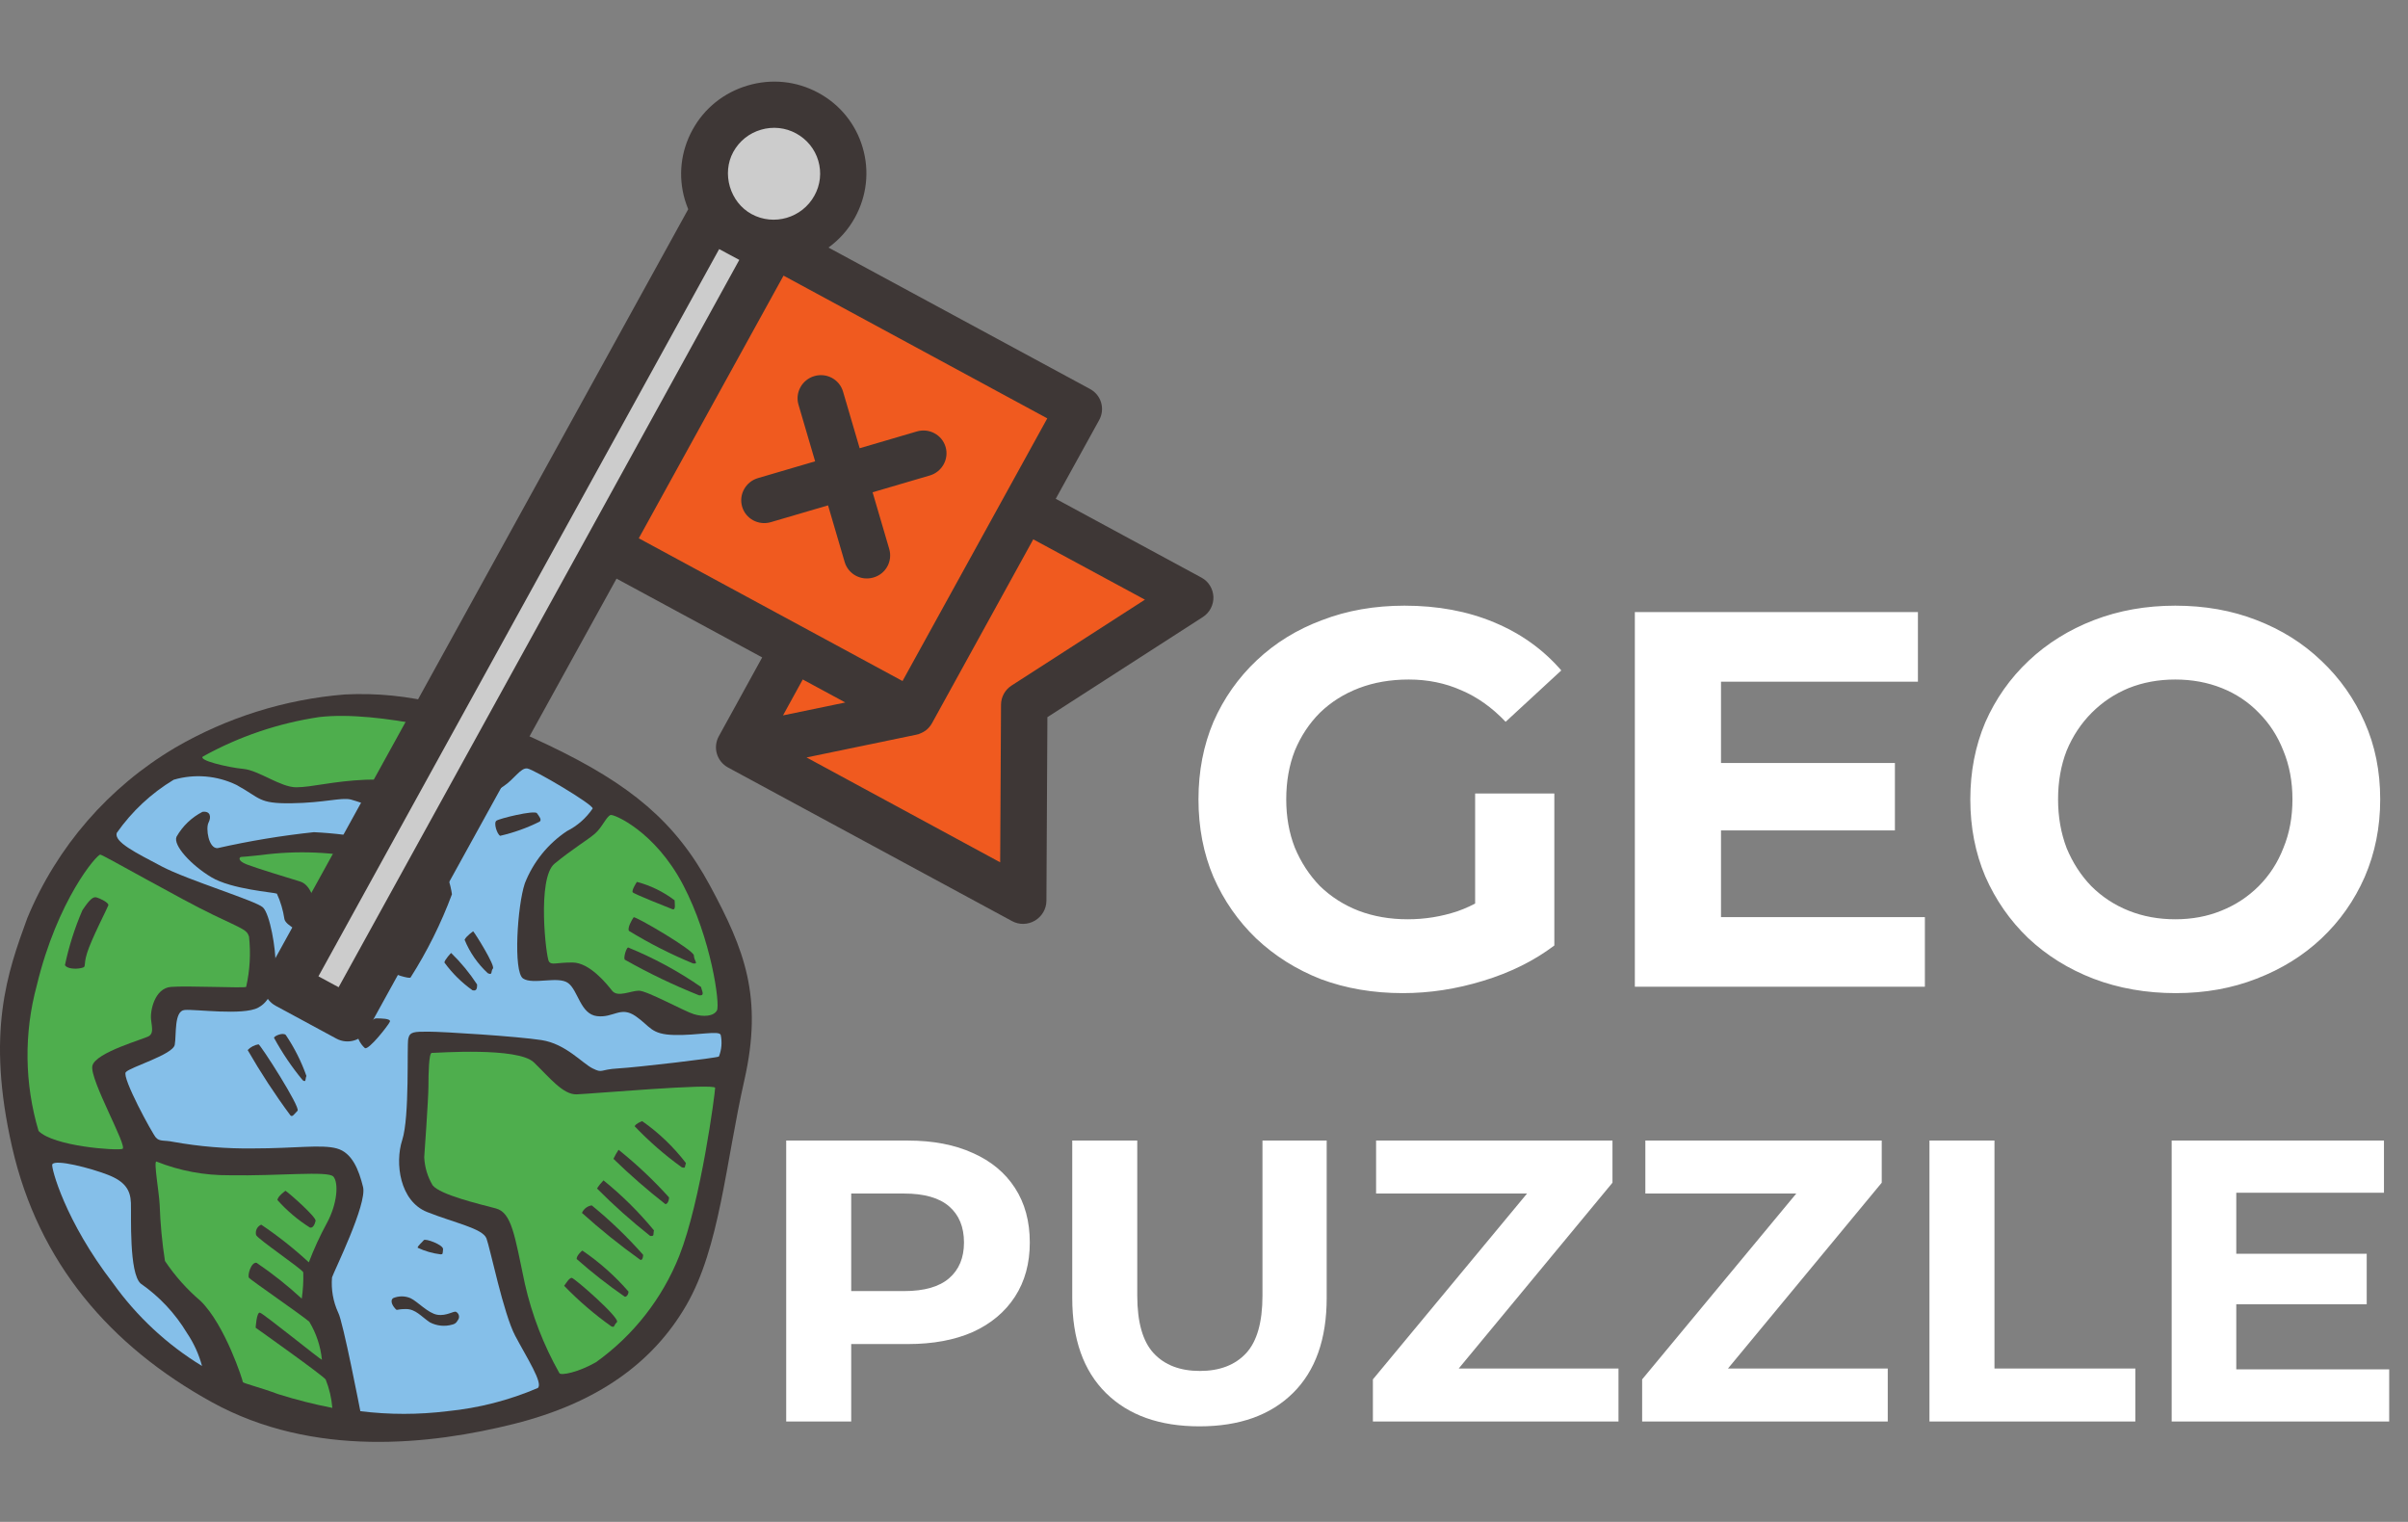 <svg width="144" height="91" viewBox="0 0 144 91" fill="none" xmlns="http://www.w3.org/2000/svg">
<rect x="0" y="0" width="144" height="91" fill="#808080" stroke="none"/>
<path d="M83.894 59.384C82.123 59.384 80.491 59.107 78.998 58.552C77.526 57.976 76.235 57.165 75.126 56.12C74.038 55.075 73.184 53.848 72.566 52.44C71.969 51.032 71.67 49.485 71.67 47.8C71.67 46.115 71.969 44.568 72.566 43.16C73.184 41.752 74.049 40.525 75.158 39.48C76.267 38.435 77.569 37.635 79.062 37.08C80.555 36.504 82.198 36.216 83.99 36.216C85.974 36.216 87.755 36.547 89.334 37.208C90.934 37.869 92.278 38.829 93.366 40.088L90.038 43.16C89.227 42.307 88.342 41.677 87.382 41.272C86.422 40.845 85.376 40.632 84.246 40.632C83.158 40.632 82.166 40.803 81.27 41.144C80.374 41.485 79.595 41.976 78.934 42.616C78.294 43.256 77.793 44.013 77.43 44.888C77.088 45.763 76.918 46.733 76.918 47.8C76.918 48.845 77.088 49.805 77.43 50.68C77.793 51.555 78.294 52.323 78.934 52.984C79.595 53.624 80.363 54.115 81.238 54.456C82.134 54.797 83.115 54.968 84.182 54.968C85.206 54.968 86.198 54.808 87.158 54.488C88.139 54.147 89.088 53.581 90.006 52.792L92.95 56.536C91.734 57.453 90.315 58.157 88.694 58.648C87.094 59.139 85.494 59.384 83.894 59.384ZM88.214 55.864V47.448H92.95V56.536L88.214 55.864ZM102.533 45.624H113.317V49.656H102.533V45.624ZM102.917 54.84H115.109V59H97.765V36.6H114.693V40.76H102.917V54.84ZM130.114 59.384C128.343 59.384 126.701 59.096 125.186 58.52C123.693 57.944 122.391 57.133 121.282 56.088C120.194 55.043 119.341 53.816 118.722 52.408C118.125 51 117.826 49.464 117.826 47.8C117.826 46.136 118.125 44.6 118.722 43.192C119.341 41.784 120.205 40.557 121.314 39.512C122.423 38.467 123.725 37.656 125.218 37.08C126.711 36.504 128.333 36.216 130.082 36.216C131.853 36.216 133.474 36.504 134.946 37.08C136.439 37.656 137.73 38.467 138.818 39.512C139.927 40.557 140.791 41.784 141.41 43.192C142.029 44.579 142.338 46.115 142.338 47.8C142.338 49.464 142.029 51.011 141.41 52.44C140.791 53.848 139.927 55.075 138.818 56.12C137.73 57.144 136.439 57.944 134.946 58.52C133.474 59.096 131.863 59.384 130.114 59.384ZM130.082 54.968C131.085 54.968 132.002 54.797 132.834 54.456C133.687 54.115 134.434 53.624 135.074 52.984C135.714 52.344 136.205 51.587 136.546 50.712C136.909 49.837 137.09 48.867 137.09 47.8C137.09 46.733 136.909 45.763 136.546 44.888C136.205 44.013 135.714 43.256 135.074 42.616C134.455 41.976 133.719 41.485 132.866 41.144C132.013 40.803 131.085 40.632 130.082 40.632C129.079 40.632 128.151 40.803 127.298 41.144C126.466 41.485 125.73 41.976 125.09 42.616C124.45 43.256 123.949 44.013 123.586 44.888C123.245 45.763 123.074 46.733 123.074 47.8C123.074 48.845 123.245 49.816 123.586 50.712C123.949 51.587 124.439 52.344 125.058 52.984C125.698 53.624 126.445 54.115 127.298 54.456C128.151 54.797 129.079 54.968 130.082 54.968Z" fill="white"/>
<path d="M47.015 85V68.2H54.287C55.791 68.2 57.087 68.448 58.175 68.944C59.263 69.424 60.103 70.12 60.695 71.032C61.287 71.944 61.583 73.032 61.583 74.296C61.583 75.544 61.287 76.624 60.695 77.536C60.103 78.448 59.263 79.152 58.175 79.648C57.087 80.128 55.791 80.368 54.287 80.368H49.175L50.903 78.616V85H47.015ZM50.903 79.048L49.175 77.2H54.071C55.271 77.2 56.167 76.944 56.759 76.432C57.351 75.92 57.647 75.208 57.647 74.296C57.647 73.368 57.351 72.648 56.759 72.136C56.167 71.624 55.271 71.368 54.071 71.368H49.175L50.903 69.52V79.048ZM71.729 85.288C69.345 85.288 67.481 84.624 66.137 83.296C64.793 81.968 64.121 80.072 64.121 77.608V68.2H68.009V77.464C68.009 79.064 68.337 80.216 68.993 80.92C69.649 81.624 70.569 81.976 71.753 81.976C72.937 81.976 73.857 81.624 74.513 80.92C75.169 80.216 75.497 79.064 75.497 77.464V68.2H79.337V77.608C79.337 80.072 78.665 81.968 77.321 83.296C75.977 84.624 74.113 85.288 71.729 85.288ZM82.1 85V82.48L92.492 69.952L92.972 71.368H82.291V68.2H96.427V70.72L86.059 83.248L85.579 81.832H96.787V85H82.1ZM98.201 85V82.48L108.593 69.952L109.073 71.368H98.393V68.2H112.529V70.72L102.161 83.248L101.681 81.832H112.889V85H98.201ZM115.383 85V68.2H119.271V81.832H127.695V85H115.383ZM133.443 74.968H141.531V77.992H133.443V74.968ZM133.731 81.88H142.875V85H129.867V68.2H142.563V71.32H133.731V81.88Z" fill="white"/>
<path d="M10.477 44.706C13.575 42.902 17.039 41.816 20.612 41.526C24.441 41.337 27.955 42.238 32.828 44.571C37.702 46.904 40.396 49.13 42.459 52.959C44.522 56.787 45.639 59.607 44.513 64.589C43.387 69.571 43.045 74.58 41.045 78.04C39.045 81.499 35.702 83.895 30.747 85.139C25.792 86.382 18.747 87.193 12.666 83.841C6.585 80.49 2.306 75.508 0.729 68.616C-0.847 61.724 0.45 58.139 1.63 54.904C3.395 50.636 6.5 47.056 10.477 44.706Z" fill="#3E3736"/>
<path d="M12.162 45.22C14.313 44.032 16.659 43.239 19.09 42.877C22.693 42.454 28.522 44.067 29.135 44.346C29.747 44.625 30.261 44.796 30.036 44.968C29.81 45.139 27.756 46.932 27.027 47.049C26.297 47.166 23.765 46.544 21.846 46.625C19.927 46.706 18.639 47.076 17.711 47.076C16.783 47.076 15.459 46.058 14.558 45.977C13.657 45.895 11.738 45.445 12.162 45.22Z" fill="#4EAE4D"/>
<path d="M10.387 46.625C11.631 46.261 12.966 46.37 14.135 46.932C15.594 47.724 15.432 48.058 17.423 48.031C19.414 48.004 20.387 47.67 20.973 47.806C21.558 47.941 24.045 49.022 26.243 48.598C27.63 48.368 28.948 47.829 30.099 47.022C30.747 46.598 31.135 45.895 31.531 45.95C31.928 46.004 35.504 48.121 35.441 48.346C35.051 48.92 34.521 49.386 33.901 49.697C32.764 50.456 31.887 51.543 31.387 52.815C30.937 54.139 30.684 58.112 31.279 58.508C31.873 58.904 33.387 58.337 33.982 58.787C34.576 59.238 34.711 60.643 35.702 60.76C36.693 60.877 37.108 60.139 38.009 60.76C38.91 61.382 38.91 61.85 40.315 61.886C41.72 61.922 43.018 61.598 43.099 61.886C43.191 62.317 43.153 62.766 42.991 63.175C42.846 63.265 38.09 63.823 36.964 63.886C35.837 63.95 36.063 64.193 35.441 63.886C34.819 63.58 33.837 62.418 32.387 62.193C30.937 61.968 26.504 61.688 25.63 61.688C24.756 61.688 24.504 61.688 24.414 62.112C24.324 62.535 24.504 66.778 24.054 68.166C23.603 69.553 23.91 71.823 25.54 72.472C27.171 73.121 28.864 73.454 29.09 74.049C29.315 74.643 30.108 78.553 30.811 79.877C31.513 81.202 32.495 82.715 32.162 82.995C30.442 83.731 28.619 84.199 26.756 84.382C25.027 84.595 23.278 84.595 21.549 84.382C21.549 84.382 20.504 78.977 20.225 78.49C19.922 77.831 19.795 77.105 19.855 76.382C19.973 76.013 21.964 71.995 21.711 70.977C21.459 69.959 21.063 68.922 20.135 68.67C19.207 68.418 17.657 68.67 15.153 68.67C13.54 68.693 11.929 68.56 10.342 68.274C9.838 68.166 9.549 68.274 9.324 68.022C9.099 67.769 7.27 64.418 7.522 64.112C7.774 63.805 10.342 63.067 10.45 62.472C10.558 61.877 10.396 60.445 11.045 60.391C11.693 60.337 14.531 60.733 15.432 60.256C16.333 59.778 16.45 58.679 16.477 57.715C16.504 56.751 16.144 54.652 15.72 54.256C15.297 53.859 11.216 52.625 9.666 51.805C8.117 50.986 6.811 50.346 6.982 49.805C7.882 48.519 9.042 47.435 10.387 46.625Z" fill="#85BFE9"/>
<path d="M12.108 48.544C12.594 48.481 12.639 48.859 12.468 49.193C12.297 49.526 12.468 50.742 13.009 50.715C14.91 50.285 16.835 49.966 18.774 49.76C21.239 49.879 23.671 50.38 25.982 51.247C26.657 51.616 26.973 53.049 27.027 53.472C26.378 55.215 25.547 56.885 24.549 58.454C24.297 58.589 21.675 57.553 19.792 56.652C17.91 55.751 17.09 55.328 17.009 54.959C16.931 54.432 16.78 53.92 16.558 53.436C16.387 53.355 13.855 53.184 12.639 52.454C11.423 51.724 10.333 50.535 10.558 50.031C10.919 49.395 11.458 48.879 12.108 48.544Z" fill="#3E3736"/>
<path d="M15.594 51.13C17.771 50.839 19.982 50.934 22.126 51.409C25 51.977 25.45 52.454 25.369 53.157C25.288 53.859 24.216 56.76 23.82 56.616C22.182 56.072 20.583 55.416 19.036 54.652C18.837 54.364 18.774 52.959 17.937 52.706C17.099 52.454 15.342 51.913 14.756 51.688C14.171 51.463 14.306 51.238 14.441 51.238C14.576 51.238 15.594 51.13 15.594 51.13Z" fill="#4EAE4D"/>
<path d="M36.513 48.733C36.702 48.67 39.162 49.697 40.846 52.904C42.531 56.112 43.072 60.058 42.873 60.418C42.675 60.778 42.063 60.814 41.495 60.643C40.928 60.472 38.693 59.238 38.207 59.238C37.72 59.238 36.937 59.661 36.603 59.238C36.27 58.814 35.252 57.553 34.234 57.553C33.216 57.553 33 57.724 32.828 57.499C32.657 57.274 32.099 52.517 33.162 51.643C34.225 50.769 35.162 50.211 35.585 49.842C36.009 49.472 36.261 48.824 36.513 48.733Z" fill="#4EAE4D"/>
<path d="M25.819 62.959C26.144 62.959 30.973 62.598 31.927 63.526C32.883 64.454 33.675 65.463 34.486 65.436C35.297 65.409 42.765 64.76 42.765 65.049C42.765 65.337 41.919 71.805 40.621 75.094C39.605 77.648 37.875 79.855 35.639 81.454C34.603 82.049 33.531 82.274 33.45 82.103C32.505 80.432 31.81 78.632 31.387 76.76C30.774 73.859 30.603 72.508 29.648 72.256C28.693 72.004 26.324 71.445 25.873 70.877C25.569 70.366 25.395 69.787 25.369 69.193C25.369 69.193 25.621 65.697 25.621 64.941C25.621 64.184 25.648 62.959 25.819 62.959Z" fill="#4EAE4D"/>
<path d="M9.351 69.454C10.737 70.008 12.219 70.287 13.711 70.274C16.693 70.328 19.621 69.995 19.937 70.355C20.252 70.715 20.189 71.959 19.54 73.148C19.131 73.901 18.773 74.68 18.468 75.481C17.578 74.658 16.627 73.905 15.621 73.229C15.504 73.279 15.409 73.369 15.353 73.483C15.297 73.597 15.283 73.727 15.315 73.85C15.432 74.103 18.018 75.85 18.135 76.076C18.152 76.603 18.122 77.13 18.045 77.652C17.198 76.871 16.295 76.155 15.342 75.508C15.009 75.454 14.784 76.274 14.892 76.409C15 76.544 18.072 78.661 18.495 79.031C18.913 79.725 19.172 80.503 19.252 81.31C19.171 81.31 15.738 78.526 15.54 78.49C15.342 78.454 15.288 79.391 15.288 79.391C15.288 79.391 19.342 82.265 19.477 82.49C19.693 83.032 19.827 83.603 19.874 84.184C18.781 83.972 17.701 83.698 16.639 83.364C15.513 82.941 14.522 82.715 14.522 82.634C14.522 82.553 13.468 79.229 11.991 77.787C11.175 77.093 10.46 76.29 9.865 75.4C9.692 74.29 9.587 73.171 9.549 72.049C9.513 71.283 9.18 69.454 9.351 69.454Z" fill="#4EAE4D"/>
<path d="M3.126 69.625C3.297 69.292 5.432 69.85 6.45 70.247C7.468 70.643 7.801 71.148 7.829 71.931C7.856 72.715 7.711 76.13 8.414 76.751C9.535 77.53 10.477 78.537 11.18 79.706C11.588 80.309 11.892 80.976 12.081 81.679C9.99 80.404 8.179 78.718 6.756 76.724C3.883 73.004 3.045 69.796 3.126 69.625Z" fill="#85BFE9"/>
<path d="M2.306 67.625C1.463 64.793 1.426 61.783 2.198 58.931C3.432 53.805 5.801 51.076 6 51.103C6.198 51.13 10.864 53.805 12.756 54.706C14.648 55.607 14.756 55.607 14.892 56.004C15.002 57.009 14.944 58.026 14.72 59.013C14.558 59.094 11.18 58.931 10.216 59.013C9.252 59.094 8.964 60.445 9.036 60.986C9.108 61.526 9.153 61.769 8.928 61.941C8.702 62.112 5.684 62.922 5.522 63.742C5.36 64.562 7.657 68.58 7.324 68.697C6.991 68.814 3.207 68.553 2.306 67.625Z" fill="#4EAE4D"/>
<path d="M3.883 57.715C4.12 56.587 4.47 55.485 4.928 54.427C5.378 53.751 5.576 53.607 5.774 53.661C5.973 53.715 6.531 53.977 6.477 54.139C6.423 54.301 5.459 56.166 5.207 56.986C4.955 57.806 5.207 57.806 4.847 57.886C4.486 57.968 4 57.914 3.883 57.715Z" fill="#3E3736"/>
<path d="M29.684 49.076C29.828 48.95 31.964 48.427 32.108 48.625C32.252 48.824 32.414 49.022 32.27 49.13C31.52 49.505 30.727 49.789 29.91 49.977C29.729 49.886 29.504 49.211 29.684 49.076Z" fill="#3E3736"/>
<path d="M28.297 55.688C28.432 55.833 29.621 57.742 29.477 57.913C29.333 58.085 29.477 58.337 29.171 58.193C28.568 57.636 28.094 56.953 27.783 56.193C27.883 55.968 28.297 55.688 28.297 55.688Z" fill="#3E3736"/>
<path d="M26.982 56.986C27.566 57.554 28.086 58.185 28.531 58.868C28.531 59.04 28.531 59.292 28.252 59.211C27.607 58.753 27.041 58.193 26.576 57.553C26.576 57.409 26.982 56.959 26.982 56.986Z" fill="#3E3736"/>
<path d="M38.09 52.733C38.905 52.949 39.67 53.323 40.342 53.833C40.342 54.004 40.432 54.454 40.207 54.364C39.982 54.274 37.919 53.463 37.837 53.355C37.756 53.247 38.063 52.76 38.09 52.733Z" fill="#3E3736"/>
<path d="M37.892 54.85C37.964 54.751 41.495 56.814 41.495 57.13C41.495 57.445 41.81 57.661 41.441 57.607C40.115 57.061 38.835 56.41 37.612 55.661C37.504 55.49 37.792 54.986 37.892 54.85Z" fill="#3E3736"/>
<path d="M37.558 56.652C39.093 57.279 40.555 58.071 41.919 59.013C41.973 59.265 42.171 59.544 41.81 59.517C40.281 58.907 38.794 58.193 37.36 57.382C37.279 57.265 37.441 56.706 37.558 56.652Z" fill="#3E3736"/>
<path d="M38.405 67.04C39.399 67.736 40.28 68.581 41.018 69.544C40.937 69.769 41.018 69.877 40.766 69.796C39.755 69.068 38.814 68.248 37.955 67.346C38.009 67.202 38.261 67.094 38.405 67.04Z" fill="#3E3736"/>
<path d="M36.991 68.751C38.072 69.617 39.081 70.569 40.009 71.598C40.009 71.823 39.892 72.022 39.783 71.995C38.702 71.151 37.667 70.249 36.684 69.292C36.773 69.105 36.876 68.924 36.991 68.751Z" fill="#3E3736"/>
<path d="M36.09 70.58C37.194 71.473 38.205 72.475 39.108 73.571C39.045 73.796 39.162 73.931 38.883 73.904C37.766 73.023 36.704 72.076 35.702 71.067C35.813 70.891 35.943 70.728 36.09 70.58Z" fill="#3E3736"/>
<path d="M35.387 72.076C36.489 72.976 37.517 73.964 38.459 75.031C38.459 75.256 38.369 75.4 38.261 75.31C37.057 74.448 35.902 73.518 34.801 72.526C34.852 72.407 34.933 72.303 35.036 72.225C35.138 72.146 35.259 72.094 35.387 72.076Z" fill="#3E3736"/>
<path d="M34.828 74.778C35.849 75.474 36.775 76.297 37.585 77.229C37.585 77.427 37.441 77.562 37.36 77.535C36.358 76.843 35.398 76.091 34.486 75.283C34.459 75.112 34.765 74.805 34.828 74.778Z" fill="#3E3736"/>
<path d="M34.189 76.409C34.342 76.409 37.117 78.832 36.892 79.058C36.666 79.283 36.783 79.391 36.558 79.31C35.545 78.591 34.601 77.78 33.738 76.886C33.837 76.751 34.036 76.409 34.189 76.409Z" fill="#3E3736"/>
<path d="M25.342 74.157C25.423 74.031 26.522 74.436 26.495 74.697C26.468 74.959 26.495 75.004 26.351 75.004C25.873 74.946 25.408 74.812 24.973 74.607C24.973 74.499 25.279 74.247 25.342 74.157Z" fill="#3E3736"/>
<path d="M23.504 77.625C23.669 77.554 23.847 77.517 24.027 77.517C24.206 77.517 24.384 77.554 24.549 77.625C24.973 77.823 25.594 78.526 26.153 78.616C26.711 78.706 27.144 78.364 27.279 78.445C27.351 78.485 27.406 78.551 27.433 78.629C27.459 78.707 27.456 78.793 27.423 78.868C27.333 79.013 27.279 79.148 27.054 79.202C26.603 79.335 26.118 79.286 25.702 79.067C25.18 78.715 24.855 78.274 24.279 78.274C23.702 78.274 23.765 78.382 23.657 78.274C23.549 78.166 23.279 77.814 23.504 77.625Z" fill="#3E3736"/>
<path d="M17.072 71.202C17.297 71.346 18.928 72.778 18.873 73.004C18.82 73.229 18.702 73.454 18.531 73.4C17.812 72.947 17.16 72.395 16.594 71.76C16.585 71.544 17.072 71.202 17.072 71.202Z" fill="#3E3736"/>
<path d="M15.459 62.445C15.567 62.445 17.991 66.22 17.793 66.418C17.594 66.616 17.486 66.814 17.369 66.697C16.441 65.445 15.587 64.139 14.81 62.787C14.985 62.607 15.212 62.487 15.459 62.445Z" fill="#3E3736"/>
<path d="M16.387 62.058C16.387 61.95 16.919 61.715 17.09 61.886C17.604 62.648 18.018 63.471 18.324 64.337C18.243 64.499 18.324 64.76 18.099 64.589C17.448 63.803 16.875 62.955 16.387 62.058Z" fill="#3E3736"/>
<path d="M21.342 61.796C21.414 61.697 22.243 60.895 22.495 60.895C22.747 60.895 23.396 60.895 23.315 61.094C23.234 61.292 22.045 62.814 21.82 62.67C21.565 62.442 21.397 62.134 21.342 61.796Z" fill="#3E3736"/>
<path d="M61.34 42.273L61.306 54.119L44.237 44.798L54.225 26.509L71.294 35.831L61.34 42.273Z" fill="#F05A1F"/>
<path d="M42.423 12.814L46.079 14.809L20.792 61.142L17.137 59.147L42.423 12.814ZM49.908 12.15C51.006 10.127 50.263 7.595 48.248 6.495C46.23 5.386 43.691 6.132 42.593 8.155C41.492 10.17 42.235 12.701 44.253 13.81C46.278 14.916 48.809 14.173 49.908 12.15Z" fill="#CCCCCC"/>
<path d="M46.294 14.43L64.583 24.418L54.595 42.707L36.306 32.719L46.294 14.43Z" fill="#F05A1F"/>
<path d="M42.986 44.023C42.804 44.355 42.77 44.729 42.871 45.072C42.969 45.407 43.202 45.711 43.535 45.892L60.521 55.077C60.944 55.309 61.466 55.299 61.892 55.047C62.309 54.798 62.575 54.348 62.577 53.865L62.635 42.883L71.928 36.897C72.341 36.632 72.579 36.173 72.563 35.687C72.539 35.203 72.275 34.765 71.844 34.536L63.134 29.825L65.73 25.12C66.101 24.453 65.856 23.62 65.183 23.259L49.544 14.803C50.178 14.338 50.723 13.746 51.125 13.011C51.837 11.719 52.002 10.232 51.588 8.822C51.174 7.412 50.232 6.25 48.934 5.548C47.637 4.846 46.145 4.692 44.719 5.111C43.302 5.527 42.122 6.465 41.417 7.755C40.705 9.047 40.541 10.534 40.955 11.944C41.012 12.138 41.085 12.328 41.155 12.511L15.931 58.268C15.755 58.591 15.713 58.967 15.816 59.317C15.918 59.668 16.157 59.962 16.479 60.138L20.12 62.106C20.793 62.467 21.634 62.22 21.997 61.555L36.869 34.599L45.579 39.31L42.986 44.023ZM46.825 42.777L48.005 40.629L50.55 42.005L46.825 42.777ZM68.467 35.857L60.497 40.989C60.105 41.239 59.861 41.675 59.862 42.14L59.811 51.563L48.232 45.292L54.796 43.932L54.85 43.916C54.866 43.911 54.891 43.912 54.907 43.907C54.938 43.898 54.959 43.884 54.983 43.877C55.029 43.863 55.066 43.844 55.111 43.822C55.147 43.803 55.184 43.784 55.228 43.762C55.27 43.733 55.307 43.714 55.349 43.685C55.384 43.658 55.418 43.631 55.445 43.606C55.477 43.571 55.511 43.544 55.543 43.509C55.575 43.474 55.599 43.442 55.624 43.409C55.656 43.375 55.678 43.334 55.7 43.294C55.711 43.274 55.724 43.261 55.73 43.251L61.79 32.25L68.467 35.857ZM43.854 9.079C44.214 8.432 44.796 7.965 45.505 7.757C46.213 7.549 46.963 7.625 47.608 7.977C48.253 8.329 48.728 8.909 48.934 9.61C49.139 10.311 49.061 11.053 48.701 11.7C47.967 13.033 46.277 13.529 44.947 12.802C43.649 12.1 43.142 10.371 43.854 9.079ZM19.043 58.379L43.006 14.895L43.608 15.217L44.21 15.54L35.106 32.08L20.25 59.031L19.043 58.379ZM46.856 16.481L62.628 25.016L53.972 40.722L38.2 32.187L46.856 16.481Z" fill="#3E3736"/>
<path d="M53.176 32.824L52.182 29.436L55.601 28.432C56.334 28.217 56.76 27.449 56.547 26.725C56.334 26 55.568 25.582 54.828 25.799L51.409 26.803L50.414 23.415C50.201 22.69 49.436 22.272 48.696 22.489C47.963 22.704 47.537 23.472 47.75 24.197L48.745 27.585L45.325 28.589C44.593 28.804 44.167 29.572 44.38 30.296C44.592 31.021 45.358 31.439 46.098 31.222L49.518 30.218L50.512 33.606C50.725 34.331 51.491 34.749 52.231 34.532C52.973 34.322 53.391 33.556 53.176 32.824Z" fill="#3E3736"/>
</svg>
